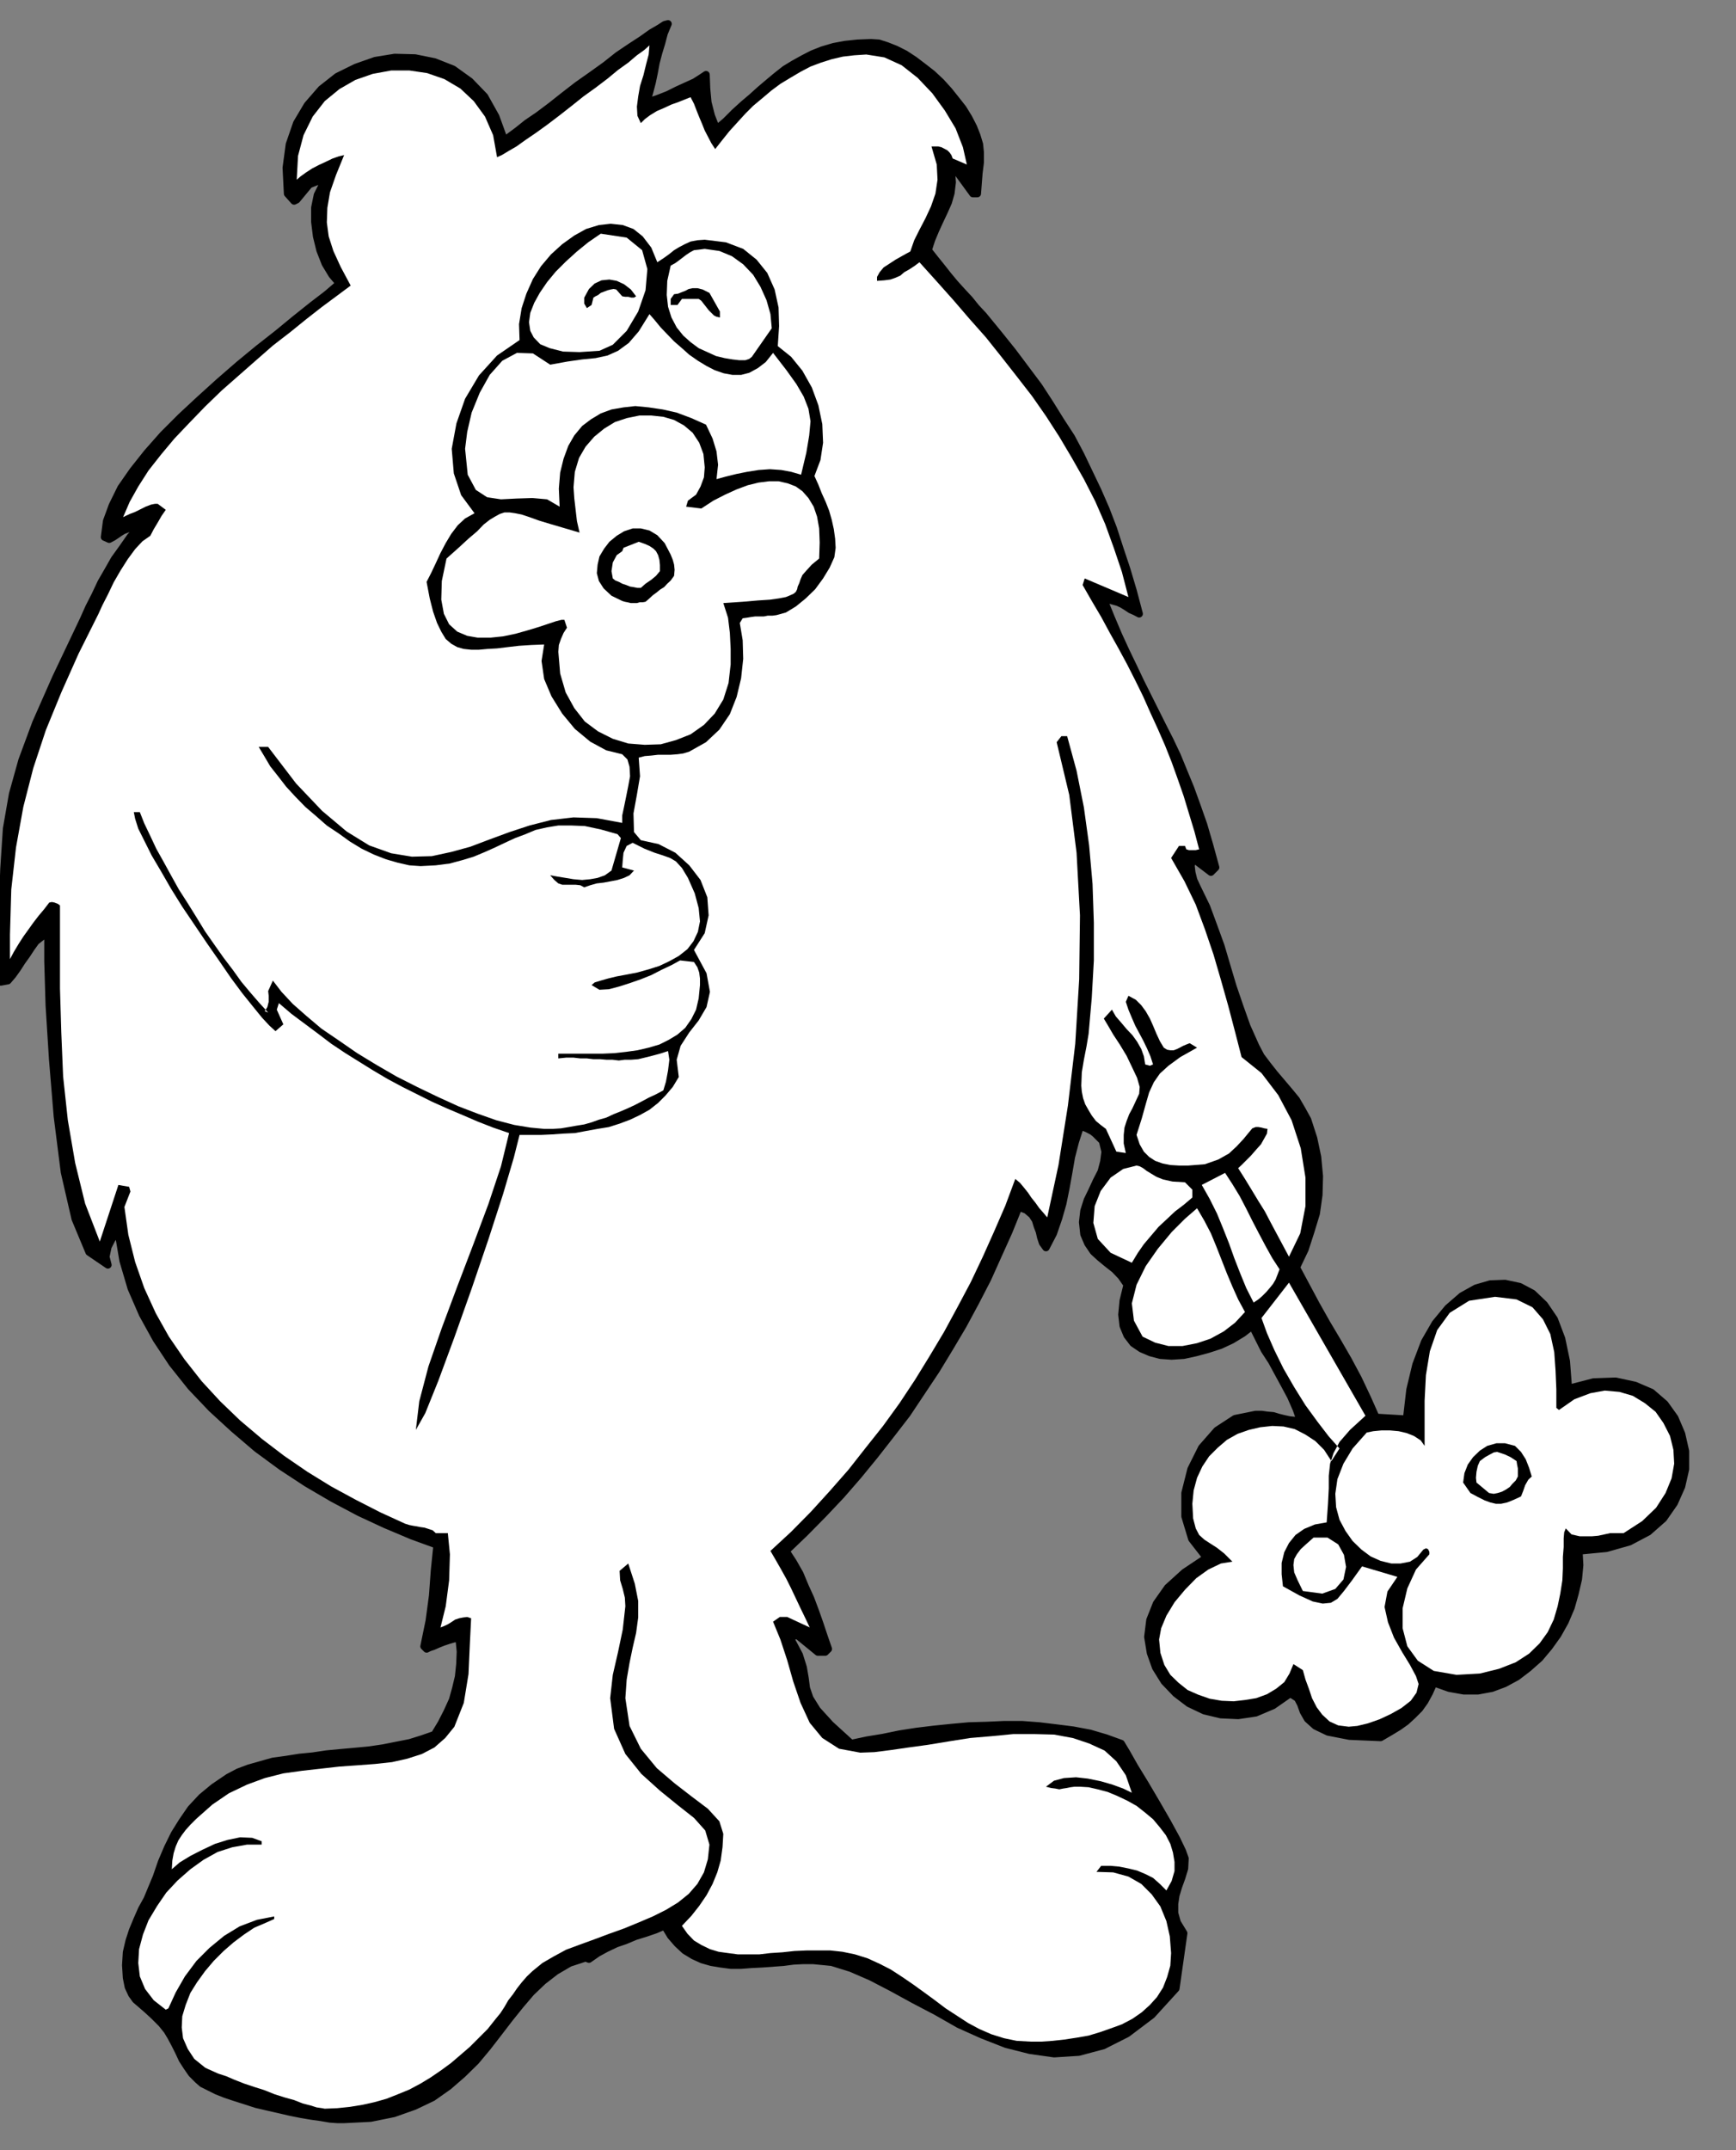 <?xml version="1.0" encoding="UTF-8" standalone="no"?>
<svg
   xmlns:ooo="http://xml.openoffice.org/svg/export"
   xmlns:dc="http://purl.org/dc/elements/1.1/"
   xmlns:cc="http://creativecommons.org/ns#"
   xmlns:rdf="http://www.w3.org/1999/02/22-rdf-syntax-ns#"
   xmlns:svg="http://www.w3.org/2000/svg"
   xmlns="http://www.w3.org/2000/svg"
   xmlns:sodipodi="http://sodipodi.sourceforge.net/DTD/sodipodi-0.dtd"
   xmlns:inkscape="http://www.inkscape.org/namespaces/inkscape"
   version="1.2"
   width="66.29mm"
   height="82.07mm"
   viewBox="0 0 6629 8207"
   preserveAspectRatio="xMidYMid"
   xml:space="preserve"
   id="svg111"
   sodipodi:docname="thkstoon.svg"
   style="fill-rule:evenodd;stroke-width:28.222;stroke-linejoin:round"
   inkscape:version="0.92.5 (2060ec1f9f, 2020-04-08)"><rect x="0" y="0" width="6629" height="8207" fill="#808080" stroke="none"/><sodipodi:namedview
   pagecolor="#ffffff"
   bordercolor="#666666"
   borderopacity="1"
   objecttolerance="10"
   gridtolerance="10"
   guidetolerance="10"
   inkscape:pageopacity="0"
   inkscape:pageshadow="2"
   inkscape:window-width="664"
   inkscape:window-height="487"
   id="namedview113"
   showgrid="false"
   inkscape:zoom="0.2102413"
   inkscape:cx="125.29134"
   inkscape:cy="155.07401"
   inkscape:window-x="0"
   inkscape:window-y="0"
   inkscape:window-maximized="0"
   inkscape:current-layer="svg111" />
 <defs
   class="ClipPathGroup"
   id="defs8">
  <clipPath
   id="presentation_clip_path"
   clipPathUnits="userSpaceOnUse">
   <rect
   x="0"
   y="0"
   width="21000"
   height="29700"
   id="rect2" />
  </clipPath>
  <clipPath
   id="presentation_clip_path_shrink"
   clipPathUnits="userSpaceOnUse">
   <rect
   x="21"
   y="29"
   width="20958"
   height="29641"
   id="rect5" />
  </clipPath>
 </defs>
 <defs
   class="TextShapeIndex"
   id="defs12">
  <g
   ooo:slide="id1"
   ooo:id-list="id3"
   id="g10" />
 </defs>
 <defs
   class="EmbeddedBulletChars"
   id="defs44">
  <g
   id="bullet-char-template-57356"
   transform="matrix(4.8828125e-4,0,0,-4.8828125e-4,0,0)">
   <path
   d="M 580,1141 1163,571 580,0 -4,571 Z"
   id="path14"
   inkscape:connector-curvature="0" />
  </g>
  <g
   id="bullet-char-template-57354"
   transform="matrix(4.8828125e-4,0,0,-4.8828125e-4,0,0)">
   <path
   d="M 8,1128 H 1137 V 0 H 8 Z"
   id="path17"
   inkscape:connector-curvature="0" />
  </g>
  <g
   id="bullet-char-template-10146"
   transform="matrix(4.8828125e-4,0,0,-4.8828125e-4,0,0)">
   <path
   d="M 174,0 602,739 174,1481 1456,739 Z M 1358,739 309,1346 659,739 Z"
   id="path20"
   inkscape:connector-curvature="0" />
  </g>
  <g
   id="bullet-char-template-10132"
   transform="matrix(4.8828125e-4,0,0,-4.8828125e-4,0,0)">
   <path
   d="M 2015,739 1276,0 H 717 l 543,543 H 174 v 393 h 1086 l -543,545 h 557 z"
   id="path23"
   inkscape:connector-curvature="0" />
  </g>
  <g
   id="bullet-char-template-10007"
   transform="matrix(4.8828125e-4,0,0,-4.8828125e-4,0,0)">
   <path
   d="m 0,-2 c -7,16 -16,29 -25,39 l 381,530 c -94,256 -141,385 -141,387 0,25 13,38 40,38 9,0 21,-2 34,-5 21,4 42,12 65,25 l 27,-13 111,-251 280,301 64,-25 24,25 c 21,-10 41,-24 62,-43 C 886,937 835,863 770,784 769,783 710,716 594,584 L 774,223 c 0,-27 -21,-55 -63,-84 l 16,-20 C 717,90 699,76 672,76 641,76 570,178 457,381 L 164,-76 c -22,-34 -53,-51 -92,-51 -42,0 -63,17 -64,51 -7,9 -10,24 -10,44 0,9 1,19 2,30 z"
   id="path26"
   inkscape:connector-curvature="0" />
  </g>
  <g
   id="bullet-char-template-10004"
   transform="matrix(4.8828125e-4,0,0,-4.8828125e-4,0,0)">
   <path
   d="M 285,-33 C 182,-33 111,30 74,156 52,228 41,333 41,471 c 0,78 14,145 41,201 34,71 87,106 158,106 53,0 88,-31 106,-94 l 23,-176 c 8,-64 28,-97 59,-98 l 735,706 c 11,11 33,17 66,17 42,0 63,-15 63,-46 V 965 c 0,-36 -10,-64 -30,-84 L 442,47 C 390,-6 338,-33 285,-33 Z"
   id="path29"
   inkscape:connector-curvature="0" />
  </g>
  <g
   id="bullet-char-template-9679"
   transform="matrix(4.8828125e-4,0,0,-4.8828125e-4,0,0)">
   <path
   d="M 813,0 C 632,0 489,54 383,161 276,268 223,411 223,592 c 0,181 53,324 160,431 106,107 249,161 430,161 179,0 323,-54 432,-161 108,-107 162,-251 162,-431 0,-180 -54,-324 -162,-431 C 1136,54 992,0 813,0 Z"
   id="path32"
   inkscape:connector-curvature="0" />
  </g>
  <g
   id="bullet-char-template-8226"
   transform="matrix(4.8828125e-4,0,0,-4.8828125e-4,0,0)">
   <path
   d="m 346,457 c -73,0 -137,26 -191,78 -54,51 -81,114 -81,188 0,73 27,136 81,188 54,52 118,78 191,78 73,0 134,-26 185,-79 51,-51 77,-114 77,-187 0,-75 -25,-137 -76,-188 -50,-52 -112,-78 -186,-78 z"
   id="path35"
   inkscape:connector-curvature="0" />
  </g>
  <g
   id="bullet-char-template-8211"
   transform="matrix(4.8828125e-4,0,0,-4.8828125e-4,0,0)">
   <path
   d="M -4,459 H 1135 V 606 H -4 Z"
   id="path38"
   inkscape:connector-curvature="0" />
  </g>
  <g
   id="bullet-char-template-61548"
   transform="matrix(4.8828125e-4,0,0,-4.8828125e-4,0,0)">
   <path
   d="m 173,740 c 0,163 58,303 173,419 116,115 255,173 419,173 163,0 302,-58 418,-173 116,-116 174,-256 174,-419 0,-163 -58,-303 -174,-418 C 1067,206 928,148 765,148 601,148 462,206 346,322 231,437 173,577 173,740 Z"
   id="path41"
   inkscape:connector-curvature="0" />
  </g>
 </defs>
 <g
   id="g49"
   transform="translate(-7185,-10746)">
  <g
   id="id2"
   class="Master_Slide">
   <g
   id="bg-id2"
   class="Background" />
   <g
   id="bo-id2"
   class="BackgroundObjects" />
  </g>
 </g>
 <g
   class="SlideGroup"
   id="g109"
   transform="translate(-7185,-10746)">
  <g
   id="g107">
   <g
   id="container-id1">
    <g
   id="id1"
   class="Slide"
   clip-path="url(#presentation_clip_path)">
     <g
   class="Page"
   id="g103">
      <g
   class="Graphic"
   id="g101">
       <g
   id="id3">
        <rect
   class="BoundingBox"
   x="7185"
   y="10746"
   width="6629"
   height="8207"
   id="rect51"
   style="fill:none;stroke:none" />
        <defs
   id="defs56">
         <clipPath
   id="clip_path_1"
   clipPathUnits="userSpaceOnUse">
          <path
   d="m 7185,10746 h 6628 v 8206 H 7185 Z"
   id="path53"
   inkscape:connector-curvature="0" />
         </clipPath>
        </defs>
        <g
   clip-path="url(#clip_path_1)"
   id="g98">
         <path
   d="m 9736,10837 -15,36 -10,38 -11,36 -10,38 -7,38 -8,38 -10,38 -10,36 20,-5 28,-10 33,-13 36,-18 33,-15 33,-15 25,-16 18,-12 2,53 5,53 13,51 20,51 36,-31 33,-33 33,-30 33,-28 31,-28 33,-28 30,-25 33,-26 33,-20 36,-20 35,-18 38,-15 44,-13 43,-8 48,-5 51,-2 30,2 31,10 33,13 36,18 35,23 33,25 36,28 33,31 30,33 28,35 26,33 22,36 18,35 13,33 10,33 3,31 v 38 l -5,41 -3,38 -3,40 h -17 l -59,-81 -23,-8 3,46 -5,41 -10,35 -16,36 -17,36 -16,35 -15,36 -13,40 26,33 25,31 26,33 25,30 28,31 28,30 25,31 28,30 59,72 53,66 51,68 48,64 43,66 41,66 41,63 35,66 33,69 33,69 31,71 28,73 25,77 26,78 25,84 23,87 -15,-8 -18,-8 -15,-10 -16,-10 -17,-8 -18,-5 -18,-5 h -18 l 28,69 28,66 28,61 28,58 28,59 28,56 28,56 28,56 28,55 28,59 25,61 26,63 25,69 25,71 23,79 23,84 -18,18 -71,-54 -5,31 3,25 7,28 13,28 36,74 27,73 28,77 23,78 23,77 26,76 27,76 34,76 20,38 25,33 26,33 28,33 28,33 28,34 22,38 21,38 23,71 15,71 7,74 -2,71 -10,71 -21,69 -22,68 -33,69 38,71 38,71 40,71 41,69 41,71 38,71 35,74 33,74 117,7 13,-112 23,-96 33,-87 41,-71 48,-58 53,-46 54,-30 55,-16 56,-2 56,12 49,26 45,43 38,56 28,74 18,86 8,104 96,-25 84,-3 74,16 63,27 51,44 38,53 26,61 15,66 v 69 l -15,66 -28,63 -41,59 -58,51 -72,38 -88,25 -105,10 3,54 -5,53 -13,56 -15,53 -23,54 -28,50 -33,46 -36,43 -43,38 -43,33 -48,26 -48,18 -54,10 h -53 l -56,-10 -59,-21 -17,38 -18,33 -20,28 -26,26 -25,23 -28,20 -33,20 -36,21 -119,-5 -82,-16 -48,-23 -30,-27 -16,-28 -10,-28 -12,-23 -28,-18 -66,46 -66,28 -67,10 -66,-3 -63,-15 -59,-28 -50,-38 -44,-46 -33,-53 -20,-56 -10,-61 8,-64 25,-63 43,-61 64,-58 84,-56 -56,-72 -26,-86 v -89 l 23,-91 41,-82 58,-66 69,-45 79,-16 h 22 l 21,3 23,2 20,6 20,5 23,5 20,2 23,5 -17,-48 -21,-48 -23,-43 -25,-46 -25,-46 -28,-43 -23,-46 -23,-46 -36,28 -43,26 -43,20 -46,15 -48,13 -46,10 -46,3 -43,-3 -38,-10 -35,-15 -31,-21 -23,-30 -15,-36 -5,-43 5,-53 15,-61 -23,-33 -25,-26 -28,-22 -28,-23 -25,-23 -21,-31 -15,-35 -5,-46 5,-43 13,-41 17,-35 18,-39 18,-35 10,-38 5,-38 -10,-41 -10,-10 -10,-10 -8,-8 -10,-8 -13,-7 -10,-5 -13,-5 h -12 l -18,56 -15,58 -10,58 -11,61 -12,59 -16,56 -20,58 -28,54 -13,-18 -7,-21 -5,-22 -8,-21 -7,-23 -13,-20 -21,-18 -30,-12 -38,94 -41,91 -40,89 -46,89 -48,89 -51,86 -51,84 -56,84 -56,84 -61,79 -61,78 -63,77 -66,76 -69,73 -71,72 -71,68 28,43 25,44 20,48 21,46 18,48 17,48 16,48 17,49 -12,12 h -28 l -77,-63 h -7 l -8,2 -7,6 -6,2 34,64 15,48 7,41 5,38 13,38 28,45 51,56 79,72 61,-13 61,-10 63,-13 64,-10 66,-8 68,-7 66,-6 69,-2 66,-3 h 69 l 66,5 66,8 63,8 64,12 61,18 58,21 21,35 30,53 41,67 43,73 41,71 35,64 23,48 10,28 -2,38 -11,36 -12,33 -10,33 -5,33 v 35 l 10,36 25,41 -30,211 -92,101 -94,71 -91,46 -94,25 -94,6 -92,-13 -91,-23 -92,-36 -89,-40 -86,-49 -86,-45 -84,-46 -79,-41 -76,-33 -74,-23 -71,-7 h -38 l -38,2 -38,5 -41,3 -41,3 -40,2 -39,3 h -40 l -38,-5 -36,-6 -35,-10 -33,-15 -33,-20 -28,-26 -26,-30 -23,-38 -35,15 -38,13 -39,12 -38,16 -35,12 -38,18 -33,18 -33,23 -13,-5 -61,20 -53,31 -49,38 -45,43 -41,48 -41,51 -43,56 -41,53 -45,54 -51,50 -53,46 -61,43 -69,33 -79,28 -89,18 -101,5 h -26 l -28,-2 -35,-6 -36,-5 -41,-7 -40,-8 -43,-10 -44,-10 -43,-10 -40,-13 -41,-13 -36,-12 -33,-13 -30,-15 -26,-13 -17,-15 -23,-23 -18,-26 -18,-28 -13,-28 -15,-30 -15,-28 -15,-25 -21,-26 -30,-30 -25,-23 -23,-20 -21,-18 -15,-21 -13,-28 -7,-35 -3,-48 3,-49 10,-43 13,-40 17,-41 18,-41 21,-38 17,-41 18,-43 20,-58 23,-54 26,-53 30,-48 33,-48 41,-44 46,-38 56,-38 38,-20 40,-15 46,-13 46,-13 51,-7 50,-8 51,-5 54,-8 53,-5 56,-5 53,-5 54,-8 50,-10 51,-10 48,-15 46,-16 26,-43 22,-43 21,-46 12,-43 11,-46 5,-48 2,-48 -5,-51 h -10 l -13,3 -17,5 -21,7 -20,8 -18,8 -15,5 -10,5 -10,-10 20,-97 13,-97 7,-96 10,-97 -96,-35 -102,-43 -99,-46 -102,-54 -99,-58 -96,-63 -94,-69 -89,-76 -84,-77 -79,-83 -71,-89 -61,-92 -53,-96 -43,-99 -31,-105 -18,-106 -23,20 -17,33 -8,38 8,31 -72,-49 -53,-127 -41,-178 -27,-213 -18,-218 -13,-206 -5,-168 v -107 l -23,13 -23,18 -18,25 -17,26 -18,25 -18,28 -18,25 -18,21 -27,5 5,-242 7,-190 10,-153 23,-132 36,-129 53,-143 76,-172 105,-221 22,-49 23,-45 23,-49 26,-45 25,-44 31,-43 30,-43 36,-38 h -21 l -15,5 -15,5 -13,5 -13,8 -10,7 -15,10 -15,8 -18,-8 8,-61 22,-60 33,-67 46,-66 54,-68 61,-69 68,-68 71,-66 74,-67 76,-66 74,-61 74,-58 68,-56 64,-51 56,-43 48,-41 -28,-33 -26,-43 -20,-51 -13,-53 -7,-56 v -53 l 10,-49 20,-40 -5,-18 -46,18 -48,58 -10,5 -25,-28 -5,-99 12,-89 28,-81 41,-69 53,-61 61,-48 71,-35 74,-26 74,-12 78,2 74,15 71,28 64,46 56,58 43,77 33,91 20,-15 31,-23 35,-28 44,-30 48,-36 48,-38 53,-41 54,-38 53,-38 48,-38 49,-33 43,-28 35,-25 31,-18 20,-13 z"
   id="path58"
   inkscape:connector-curvature="0"
   style="fill:#000000;stroke:none" />
         <path
   d="m 9736,10837 v 0 l -15,36 -10,38 -11,36 -10,38 -7,38 -8,38 -10,38 -10,36 v 0 l 20,-5 28,-10 33,-13 36,-18 33,-15 33,-15 25,-16 18,-12 v 0 l 2,53 5,53 13,51 20,51 v 0 l 36,-31 33,-33 33,-30 33,-28 31,-28 33,-28 30,-25 33,-26 33,-20 36,-20 35,-18 38,-15 44,-13 43,-8 48,-5 51,-2 v 0 l 30,2 31,10 33,13 36,18 35,23 33,25 36,28 33,31 30,33 28,35 26,33 22,36 18,35 13,33 10,33 3,31 v 0 38 l -5,41 -3,38 -3,40 h -17 l -59,-81 -23,-8 v 0 l 3,46 -5,41 -10,35 -16,36 -17,36 -16,35 -15,36 -13,40 v 0 l 26,33 25,31 26,33 25,30 28,31 28,30 25,31 28,30 v 0 l 59,72 53,66 51,68 48,64 43,66 41,66 41,63 35,66 33,69 33,69 31,71 28,73 25,77 26,78 25,84 23,87 v 0 l -15,-8 -18,-8 -15,-10 -16,-10 -17,-8 -18,-5 -18,-5 h -18 v 0 l 28,69 28,66 28,61 28,58 28,59 28,56 28,56 28,56 28,55 28,59 25,61 26,63 25,69 25,71 23,79 23,84 -18,18 -71,-54 v 0 l -5,31 3,25 7,28 13,28 v 0 l 36,74 27,73 28,77 23,78 23,77 26,76 27,76 34,76 v 0 l 20,38 25,33 26,33 28,33 28,33 28,34 22,38 21,38 v 0 l 23,71 15,71 7,74 -2,71 -10,71 -21,69 -22,68 -33,69 v 0 l 38,71 38,71 40,71 41,69 41,71 38,71 35,74 33,74 117,7 v 0 l 13,-112 23,-96 33,-87 41,-71 48,-58 53,-46 54,-30 55,-16 56,-2 56,12 49,26 45,43 38,56 28,74 18,86 8,104 v 0 l 96,-25 84,-3 74,16 63,27 51,44 38,53 26,61 15,66 v 69 l -15,66 -28,63 -41,59 -58,51 -72,38 -88,25 -105,10 v 0 l 3,54 -5,53 -13,56 -15,53 -23,54 -28,50 -33,46 -36,43 -43,38 -43,33 -48,26 -48,18 -54,10 h -53 l -56,-10 -59,-21 v 0 l -17,38 -18,33 -20,28 -26,26 -25,23 -28,20 -33,20 -36,21 v 0 l -119,-5 -82,-16 -48,-23 -30,-27 -16,-28 -10,-28 -12,-23 -28,-18 v 0 l -66,46 -66,28 -67,10 -66,-3 -63,-15 -59,-28 -50,-38 -44,-46 -33,-53 -20,-56 -10,-61 8,-64 25,-63 43,-61 64,-58 84,-56 v 0 l -56,-72 -26,-86 v -89 l 23,-91 41,-82 58,-66 69,-45 79,-16 v 0 h 22 l 21,3 23,2 20,6 20,5 23,5 20,2 23,5 v 0 l -17,-48 -21,-48 -23,-43 -25,-46 -25,-46 -28,-43 -23,-46 -23,-46 v 0 l -36,28 -43,26 -43,20 -46,15 -48,13 -46,10 -46,3 -43,-3 -38,-10 -35,-15 -31,-21 -23,-30 -15,-36 -5,-43 5,-53 15,-61 v 0 l -23,-33 -25,-26 -28,-22 -28,-23 -25,-23 -21,-31 -15,-35 -5,-46 v 0 l 5,-43 13,-41 17,-35 18,-39 18,-35 10,-38 5,-38 -10,-41 v 0 l -10,-10 -10,-10 -8,-8 -10,-8 -13,-7 -10,-5 -13,-5 h -12 v 0 l -18,56 -15,58 -10,58 -11,61 -12,59 -16,56 -20,58 -28,54 v 0 l -13,-18 -7,-21 -5,-22 -8,-21 -7,-23 -13,-20 -21,-18 -30,-12 v 0 l -38,94 -41,91 -40,89 -46,89 -48,89 -51,86 -51,84 -56,84 -56,84 -61,79 -61,78 -63,77 -66,76 -69,73 -71,72 -71,68 v 0 l 28,43 25,44 20,48 21,46 18,48 17,48 16,48 17,49 -12,12 h -28 l -77,-63 v 0 h -7 l -8,2 -7,6 -6,2 v 0 l 34,64 15,48 7,41 5,38 13,38 28,45 51,56 79,72 v 0 l 61,-13 61,-10 63,-13 64,-10 66,-8 68,-7 66,-6 69,-2 66,-3 h 69 l 66,5 66,8 63,8 64,12 61,18 58,21 v 0 l 21,35 30,53 41,67 43,73 41,71 35,64 23,48 10,28 v 0 l -2,38 -11,36 -12,33 -10,33 -5,33 v 35 l 10,36 25,41 -30,211 v 0 l -92,101 -94,71 -91,46 -94,25 -94,6 -92,-13 -91,-23 -92,-36 -89,-40 -86,-49 -86,-45 -84,-46 -79,-41 -76,-33 -74,-23 -71,-7 v 0 h -38 l -38,2 -38,5 -41,3 -41,3 -40,2 -39,3 h -40 l -38,-5 -36,-6 -35,-10 -33,-15 -33,-20 -28,-26 -26,-30 -23,-38 v 0 l -35,15 -38,13 -39,12 -38,16 -35,12 -38,18 -33,18 -33,23 -13,-5 v 0 l -61,20 -53,31 -49,38 -45,43 -41,48 -41,51 -43,56 -41,53 -45,54 -51,50 -53,46 -61,43 -69,33 -79,28 -89,18 -101,5 v 0 h -26 l -28,-2 -35,-6 -36,-5 -41,-7 -40,-8 -43,-10 -44,-10 -43,-10 -40,-13 -41,-13 -36,-12 -33,-13 -30,-15 -26,-13 -17,-15 v 0 l -23,-23 -18,-26 -18,-28 -13,-28 -15,-30 -15,-28 -15,-25 -21,-26 v 0 l -30,-30 -25,-23 -23,-20 -21,-18 -15,-21 -13,-28 -7,-35 -3,-48 v 0 l 3,-49 10,-43 13,-40 17,-41 18,-41 21,-38 17,-41 18,-43 v 0 l 20,-58 23,-54 26,-53 30,-48 33,-48 41,-44 46,-38 56,-38 v 0 l 38,-20 40,-15 46,-13 46,-13 51,-7 50,-8 51,-5 54,-8 53,-5 56,-5 53,-5 54,-8 50,-10 51,-10 48,-15 46,-16 v 0 l 26,-43 22,-43 21,-46 12,-43 11,-46 5,-48 2,-48 -5,-51 v 0 h -10 l -13,3 -17,5 -21,7 -20,8 -18,8 -15,5 -10,5 -10,-10 v 0 l 20,-97 13,-97 7,-96 10,-97 v 0 l -96,-35 -102,-43 -99,-46 -102,-54 -99,-58 -96,-63 -94,-69 -89,-76 -84,-77 -79,-83 -71,-89 -61,-92 -53,-96 -43,-99 -31,-105 -18,-106 v 0 l -23,20 -17,33 -8,38 8,31 v 0 l -72,-49 -53,-127 -41,-178 -27,-213 -18,-218 -13,-206 -5,-168 v -107 0 l -23,13 -23,18 -18,25 -17,26 -18,25 -18,28 -18,25 -18,21 -27,5 v 0 l 5,-242 7,-190 10,-153 23,-132 36,-129 53,-143 76,-172 105,-221 v 0 l 22,-49 23,-45 23,-49 26,-45 25,-44 31,-43 30,-43 36,-38 v 0 h -21 l -15,5 -15,5 -13,5 -13,8 -10,7 -15,10 -15,8 -18,-8 v 0 l 8,-61 22,-60 33,-67 46,-66 54,-68 61,-69 68,-68 71,-66 74,-67 76,-66 74,-61 74,-58 68,-56 64,-51 56,-43 48,-41 v 0 l -28,-33 -26,-43 -20,-51 -13,-53 -7,-56 v -53 l 10,-49 20,-40 -5,-18 -46,18 -48,58 -10,5 -25,-28 v 0 l -5,-99 12,-89 28,-81 41,-69 53,-61 61,-48 71,-35 74,-26 74,-12 78,2 74,15 71,28 64,46 56,58 43,77 33,91 v 0 l 20,-15 31,-23 35,-28 44,-30 48,-36 48,-38 53,-41 54,-38 53,-38 48,-38 49,-33 43,-28 35,-25 31,-18 20,-13 z"
   id="path60"
   inkscape:connector-curvature="0"
   style="fill:none;stroke:#000000" />
         <path
   d="m 9632,11216 15,-15 20,-15 26,-16 28,-12 28,-13 28,-10 25,-10 20,-8 13,25 10,26 10,25 11,26 10,25 12,23 13,25 15,23 26,-33 28,-35 30,-33 31,-34 30,-30 36,-30 33,-28 35,-26 38,-23 39,-23 38,-20 40,-15 41,-13 43,-10 43,-5 46,-3 69,11 66,30 61,48 56,59 48,66 41,68 28,72 15,66 -54,-23 -5,-13 -7,-10 -8,-8 -13,-7 -10,-5 -12,-3 h -13 -13 l 20,69 3,58 -8,53 -17,49 -21,45 -23,44 -20,40 -15,43 -15,8 -18,10 -23,13 -23,15 -23,15 -15,18 -10,18 v 15 l 28,-2 23,-3 20,-7 18,-8 15,-13 18,-10 20,-13 20,-15 64,71 66,74 61,71 63,71 59,74 58,74 59,76 53,76 51,79 48,81 46,81 43,84 38,87 33,91 31,92 25,96 -167,-71 -8,25 35,61 36,61 33,61 33,59 33,61 31,61 30,61 28,63 28,61 28,64 25,63 23,64 23,66 20,66 21,69 18,68 -13,3 h -13 -13 l -10,-3 -5,-13 h -23 l -30,46 51,89 43,89 35,94 33,97 28,96 28,99 26,99 25,97 76,61 64,84 51,96 35,107 18,112 v 109 l -20,104 -43,89 -23,-43 -23,-43 -23,-43 -23,-44 -25,-40 -26,-43 -25,-41 -26,-41 13,-12 18,-18 18,-18 20,-23 18,-20 13,-23 10,-18 2,-18 -12,-2 -11,-3 -12,-2 h -10 l -13,5 -15,18 -18,22 -26,28 -30,28 -41,23 -51,18 -63,5 h -36 l -33,-2 -30,-6 -28,-10 -23,-15 -20,-20 -16,-28 -12,-36 20,-63 15,-54 13,-45 18,-39 23,-33 33,-30 45,-33 64,-36 -28,-17 -13,5 -12,5 -13,7 -10,5 -13,5 h -13 l -12,-2 -13,-8 -15,-25 -13,-28 -13,-31 -12,-27 -16,-28 -17,-23 -21,-21 -28,-15 -10,23 10,30 13,31 13,30 15,28 15,28 15,31 13,30 10,31 -12,5 -18,-5 -5,-31 -10,-28 -16,-28 -18,-25 -22,-23 -21,-25 -20,-23 -15,-26 -31,34 15,25 21,36 25,38 26,43 22,46 18,38 10,35 -2,26 -13,28 -13,28 -12,22 -10,26 -8,25 -3,28 v 33 l 8,36 -36,-5 -40,-87 -20,-15 -18,-15 -16,-21 -12,-20 -13,-23 -8,-23 -5,-25 -2,-23 2,-51 8,-48 10,-51 8,-48 12,-137 8,-143 v -144 l -5,-148 -13,-147 -20,-145 -28,-140 -36,-132 h -22 l -18,23 48,201 28,221 13,239 -3,244 -15,246 -28,236 -36,227 -43,200 -15,-18 -15,-17 -15,-21 -16,-20 -12,-18 -16,-20 -15,-18 -18,-15 -38,102 -43,99 -43,96 -46,97 -51,96 -51,94 -55,92 -56,91 -59,89 -63,87 -66,83 -66,84 -72,82 -71,78 -76,77 -79,73 21,36 20,35 20,36 18,36 18,38 18,38 17,35 18,38 -86,-40 h -28 l -26,18 28,68 26,79 23,81 28,82 35,76 48,58 64,41 81,15 54,-2 63,-8 69,-10 73,-10 79,-13 82,-13 83,-7 82,-8 h 78 l 77,2 71,13 63,21 59,27 45,41 36,53 23,67 -33,-16 -41,-15 -45,-13 -49,-10 -45,-5 -46,3 -38,10 -31,23 20,5 16,2 15,3 15,-3 13,-2 15,-3 15,-2 h 21 l 33,2 35,8 38,10 36,15 38,18 36,20 33,26 30,25 26,31 23,30 17,33 10,33 6,36 v 35 l -11,38 -20,36 -25,-25 -26,-23 -30,-15 -31,-13 -33,-8 -35,-7 -33,-3 h -36 l -18,23 64,2 58,16 49,28 40,40 33,46 23,56 13,58 5,64 -3,48 -12,43 -16,41 -23,36 -27,30 -31,28 -36,25 -40,21 -41,15 -43,15 -43,13 -46,8 -46,7 -45,5 -44,3 h -40 l -54,-3 -48,-10 -48,-15 -46,-20 -43,-23 -43,-28 -43,-28 -41,-31 -41,-30 -43,-31 -41,-28 -43,-28 -43,-22 -46,-21 -48,-15 -48,-10 -46,-5 h -46 -46 l -45,2 -46,5 -46,3 -43,5 h -46 -35 l -38,-5 -36,-5 -33,-10 -33,-16 -28,-17 -25,-26 -21,-30 36,-38 30,-38 28,-41 23,-43 18,-44 13,-45 7,-51 3,-51 -15,-48 -44,-48 -61,-46 -66,-51 -68,-58 -61,-74 -43,-87 -16,-106 5,-71 11,-64 12,-58 13,-56 8,-59 v -63 l -13,-66 -25,-77 -33,28 2,36 10,33 8,33 2,33 -10,89 -18,86 -20,87 -10,89 15,117 43,96 61,76 71,64 69,56 61,48 43,48 16,54 -6,56 -15,50 -25,44 -33,38 -41,33 -46,28 -50,25 -54,23 -56,23 -56,20 -56,21 -55,20 -54,20 -48,26 -43,25 -38,31 -21,20 -20,23 -18,23 -15,22 -18,23 -15,26 -15,23 -18,22 -31,39 -33,33 -35,35 -36,31 -35,30 -38,28 -41,28 -38,23 -43,23 -44,18 -43,17 -46,13 -45,10 -49,8 -48,5 -48,2 -10,-2 -21,-3 -22,-7 -31,-8 -33,-13 -36,-10 -38,-12 -40,-16 -38,-12 -39,-13 -38,-15 -30,-13 -31,-10 -22,-10 -18,-8 -10,-5 -41,-33 -25,-38 -18,-41 -5,-41 2,-43 13,-43 18,-46 25,-40 31,-43 33,-39 38,-38 38,-33 40,-30 39,-26 40,-17 36,-16 v -10 l -66,13 -66,25 -59,36 -56,46 -50,50 -44,59 -35,61 -28,61 -10,5 -46,-36 -33,-43 -20,-48 -6,-51 3,-53 15,-56 21,-54 33,-55 35,-51 43,-46 49,-43 50,-36 54,-30 56,-18 56,-10 h 56 v -13 l -36,-13 -46,-2 -48,10 -48,15 -49,23 -45,23 -41,25 -30,26 2,-33 5,-28 8,-26 10,-23 13,-20 15,-20 18,-20 23,-23 61,-54 63,-43 69,-33 68,-25 71,-18 72,-10 71,-8 71,-8 71,-5 66,-5 64,-7 58,-13 56,-18 48,-25 41,-36 35,-43 36,-91 18,-110 5,-112 5,-101 -15,-5 -16,2 -15,3 -15,5 -15,10 -13,8 -15,7 -13,5 20,-81 13,-99 3,-99 -8,-81 h -46 l -12,-11 -16,-5 -15,-5 -15,-2 -15,-3 -13,-2 -15,-3 -16,-5 -94,-43 -94,-48 -94,-51 -91,-56 -89,-61 -84,-64 -84,-71 -76,-73 -71,-77 -66,-84 -59,-86 -50,-89 -44,-96 -35,-100 -26,-104 -15,-106 23,-59 -5,-18 -41,-7 -71,216 -56,-145 -38,-155 -28,-163 -18,-167 -7,-168 -5,-168 v -162 -155 l -8,-6 -13,-5 -10,-2 -10,2 -20,26 -21,25 -20,26 -20,28 -18,25 -18,28 -18,30 -15,28 v -94 l 5,-172 18,-160 28,-155 38,-148 48,-145 59,-144 66,-148 76,-152 15,-33 21,-41 22,-46 26,-45 28,-44 28,-38 28,-30 30,-21 13,-25 15,-25 15,-26 16,-23 -31,-23 h -10 l -15,3 -21,8 -20,10 -20,10 -21,8 -15,7 -10,5 25,-58 33,-59 39,-61 48,-61 51,-61 58,-61 59,-61 63,-61 66,-58 66,-58 64,-56 66,-51 63,-51 59,-46 58,-43 51,-38 -38,-71 -28,-61 -18,-56 -7,-53 2,-56 10,-59 23,-66 31,-76 -21,5 -23,8 -25,12 -28,13 -25,13 -23,15 -21,15 -15,13 5,-91 21,-79 35,-71 46,-59 56,-46 61,-35 66,-23 71,-13 h 69 l 68,10 66,23 61,36 51,48 43,59 31,71 15,84 18,-8 25,-15 31,-18 35,-25 41,-28 43,-31 46,-35 46,-36 45,-36 46,-33 46,-35 40,-33 39,-28 33,-28 28,-20 20,-18 -3,35 -10,38 -10,41 -13,41 -7,40 -5,39 2,35 z"
   id="path62"
   inkscape:connector-curvature="0"
   style="fill:#ffffff;stroke:none" />
         <path
   d="m 9695,11747 23,-15 21,-15 20,-16 20,-12 21,-11 22,-10 26,-5 28,-2 81,10 66,25 51,41 41,51 28,63 15,69 2,71 -5,76 51,41 43,53 36,64 25,68 15,72 3,71 -10,66 -23,61 15,33 13,33 15,33 13,33 10,35 8,36 5,36 2,35 -5,36 -18,40 -25,41 -30,41 -36,35 -38,31 -38,23 -36,10 -15,2 h -18 l -15,3 h -15 -18 l -15,2 -18,3 -15,2 -11,18 11,66 2,71 -8,74 -17,71 -26,66 -40,59 -51,48 -64,36 -23,7 -22,3 -26,2 h -25 -23 l -26,3 -25,2 -23,6 5,71 -12,71 -13,71 2,71 26,31 68,15 64,33 53,48 43,56 26,66 5,69 -15,68 -41,64 48,89 13,71 -13,58 -30,51 -36,46 -33,51 -15,53 8,66 -23,38 -28,33 -28,28 -33,26 -36,20 -38,18 -40,15 -41,13 -43,7 -44,8 -43,8 -43,2 -43,3 -43,2 h -41 -41 l -22,87 -41,139 -56,173 -64,188 -66,186 -61,165 -50,124 -36,64 13,-109 35,-133 51,-147 59,-158 61,-160 58,-155 48,-144 31,-127 -61,-21 -59,-23 -58,-25 -59,-25 -58,-26 -56,-28 -56,-28 -56,-30 -56,-33 -53,-33 -53,-33 -54,-36 -50,-38 -51,-38 -51,-38 -48,-41 -8,25 25,56 -30,26 -23,-21 -28,-30 -35,-43 -41,-51 -43,-58 -46,-67 -46,-66 -48,-71 -46,-68 -43,-69 -38,-66 -36,-61 -28,-56 -23,-46 -12,-38 -5,-25 h 23 l 17,43 23,48 23,49 28,50 28,51 30,54 34,53 33,53 33,54 35,50 36,51 35,46 33,46 36,43 33,38 33,36 -13,-5 10,-16 5,-20 v -23 l -2,-18 18,-40 33,43 43,46 51,45 58,49 66,45 71,49 74,45 76,44 79,40 79,38 79,36 73,28 71,25 69,18 61,10 53,5 h 33 l 31,-2 30,-5 28,-5 31,-5 28,-8 28,-10 28,-8 28,-13 25,-10 28,-12 28,-13 25,-13 28,-15 28,-13 28,-15 10,-33 8,-43 5,-41 -5,-33 -31,10 -30,8 -28,7 -25,6 -26,2 h -25 l -23,3 -25,-3 h -23 l -23,-2 h -26 l -25,-3 h -25 l -26,-3 h -28 l -30,3 v -18 h 38 43 43 43 l 46,-2 46,-5 43,-6 43,-10 41,-12 36,-18 33,-20 30,-26 23,-33 18,-36 10,-43 5,-51 v -25 l -3,-23 -7,-20 -13,-20 -53,-6 -33,18 -38,18 -39,20 -40,16 -43,15 -41,13 -38,10 -36,2 -30,-18 12,-10 23,-7 28,-8 33,-8 38,-7 41,-8 43,-12 41,-13 38,-18 36,-20 33,-26 23,-30 17,-36 8,-40 -5,-51 -15,-56 -26,-59 -23,-38 -23,-25 -22,-13 -28,-10 -31,-10 -38,-15 -46,-23 -23,12 -12,26 -3,30 -2,26 45,12 -17,18 -21,10 -25,8 -26,5 -27,5 -26,3 -25,7 -23,8 -15,-8 -18,-2 h -18 -15 -18 l -15,-5 -15,-13 -16,-18 28,5 31,5 30,5 33,3 31,-3 28,-5 28,-10 25,-18 36,-124 -13,-15 -64,-18 -61,-13 -50,-2 h -51 l -43,7 -44,10 -38,16 -40,15 -39,18 -38,18 -38,17 -43,18 -43,13 -48,13 -54,7 -58,3 -43,-3 -44,-10 -45,-13 -46,-18 -46,-22 -46,-28 -43,-31 -45,-30 -41,-36 -41,-35 -38,-39 -35,-38 -31,-40 -30,-38 -23,-39 -21,-35 h 36 l 107,140 99,104 94,79 86,53 84,30 79,13 76,-2 74,-16 73,-20 74,-28 76,-28 76,-25 82,-21 86,-10 89,3 97,18 v -28 l 7,-33 8,-39 8,-40 7,-38 -2,-36 -8,-28 -20,-20 -61,-15 -61,-33 -59,-49 -48,-58 -41,-66 -28,-66 -10,-69 10,-63 -50,2 -46,3 -43,5 -41,5 -36,2 -33,3 h -30 l -28,-3 -25,-7 -23,-13 -21,-18 -17,-28 -16,-33 -15,-43 -13,-51 -12,-63 17,-33 18,-38 18,-39 20,-38 21,-35 25,-33 28,-26 36,-20 -51,-69 -28,-83 -8,-94 18,-97 33,-94 53,-89 69,-76 86,-59 -2,-61 10,-61 18,-55 25,-56 31,-49 38,-45 43,-39 46,-33 45,-25 49,-15 45,-5 46,5 41,15 35,28 33,43 z"
   id="path64"
   inkscape:connector-curvature="0"
   style="fill:#000000;stroke:none" />
         <path
   d="m 9479,11638 99,15 59,48 20,72 -7,81 -28,81 -44,74 -53,53 -51,23 -76,5 -63,-2 -51,-13 -36,-15 -25,-26 -13,-25 -5,-33 5,-36 15,-38 21,-38 28,-41 33,-40 38,-38 43,-39 43,-35 z"
   id="path66"
   inkscape:connector-curvature="0"
   style="fill:#ffffff;stroke:none" />
         <path
   d="m 10132,11999 -76,109 -10,8 -15,5 h -23 l -26,-3 -30,-5 -33,-8 -33,-15 -33,-15 -31,-23 -28,-25 -25,-31 -20,-38 -13,-41 -5,-45 2,-54 13,-58 18,-10 15,-11 13,-10 13,-10 15,-10 15,-8 18,-2 23,-3 56,8 48,20 43,31 38,40 28,46 23,51 15,53 z"
   id="path68"
   inkscape:connector-curvature="0"
   style="fill:#ffffff;stroke:none" />
         <path
   d="m 9934,11935 v 23 l -13,-3 -10,-5 -10,-10 -10,-10 -10,-13 -8,-10 -10,-13 -10,-7 h -64 l -17,23 h -26 v -23 l 13,-18 15,-2 15,-6 13,-5 13,-7 15,-3 h 18 l 20,5 26,13 z"
   id="path70"
   inkscape:connector-curvature="0"
   style="fill:#000000;stroke:none" />
         <path
   d="m 10137,12093 51,66 38,53 28,48 18,46 8,48 -5,54 -11,66 -20,84 -38,-11 -38,-7 -43,-3 -43,3 -44,7 -40,8 -41,10 -36,10 6,-55 -6,-51 -15,-49 -25,-53 -56,-25 -56,-21 -53,-12 -54,-8 -51,-5 -45,5 -46,8 -41,15 -38,23 -33,25 -30,36 -23,40 -18,49 -13,53 -5,61 3,69 -48,-28 -56,-5 -61,2 -59,3 -53,-8 -43,-28 -31,-58 -10,-99 8,-64 17,-74 31,-76 38,-68 48,-54 56,-30 61,2 66,43 66,-12 56,-8 51,-5 46,-10 40,-18 41,-30 38,-44 41,-66 20,23 23,28 25,26 26,27 30,26 28,25 33,23 33,20 31,16 35,12 33,6 h 33 l 31,-8 33,-18 30,-23 z"
   id="path72"
   inkscape:connector-curvature="0"
   style="fill:#ffffff;stroke:none" />
         <path
   d="m 11710,15259 28,28 v 30 l -33,28 -33,25 -33,31 -30,28 -28,33 -28,33 -23,33 -23,38 -81,-38 -49,-53 -17,-61 5,-64 23,-58 38,-51 48,-33 51,-13 12,3 13,7 13,10 18,11 20,12 25,10 36,8 z"
   id="path74"
   inkscape:connector-curvature="0"
   style="fill:#ffffff;stroke:none" />
         <path
   d="m 12071,15591 -8,21 -7,18 -10,17 -13,16 -13,15 -15,15 -15,13 -18,12 -28,-55 -23,-56 -23,-59 -20,-56 -23,-58 -23,-56 -28,-56 -30,-53 89,-46 28,43 28,46 25,48 23,46 25,48 26,49 25,45 z"
   id="path76"
   inkscape:connector-curvature="0"
   style="fill:#ffffff;stroke:none" />
         <path
   d="m 11939,15754 -38,41 -43,33 -51,28 -51,17 -56,11 h -53 l -51,-13 -48,-23 -33,-61 -8,-66 18,-71 35,-71 46,-66 53,-64 51,-51 46,-40 28,48 25,48 21,51 20,51 20,51 21,50 22,49 z"
   id="path78"
   inkscape:connector-curvature="0"
   style="fill:#ffffff;stroke:none" />
         <path
   d="m 12399,16150 -59,54 -40,46 -23,43 -13,40 -5,46 v 48 l -3,59 -5,71 -45,8 -41,17 -33,23 -25,31 -18,35 -10,41 v 43 l 5,46 63,35 51,23 38,8 31,-3 25,-15 25,-30 31,-41 38,-53 135,40 -38,56 -11,59 13,58 23,59 31,55 30,49 23,43 10,30 -8,33 -22,31 -36,28 -41,23 -43,20 -43,15 -41,10 -33,3 -40,-5 -33,-15 -28,-26 -21,-28 -18,-35 -12,-36 -13,-35 -10,-36 -36,-23 -15,36 -20,33 -31,25 -35,21 -41,15 -43,7 -43,5 -46,-2 -46,-8 -43,-15 -41,-18 -35,-28 -31,-30 -23,-38 -15,-46 -5,-51 8,-43 20,-48 31,-51 40,-48 43,-44 46,-33 48,-23 44,-7 -31,-31 -28,-22 -25,-16 -23,-15 -20,-18 -13,-25 -10,-38 -3,-56 5,-51 13,-48 20,-43 26,-39 33,-33 35,-30 41,-23 43,-15 43,-10 46,-5 43,2 43,10 41,21 38,25 33,33 28,43 31,-48 -41,-46 -43,-56 -46,-63 -43,-69 -41,-71 -35,-71 -28,-64 -21,-58 105,-135 z"
   id="path80"
   inkscape:connector-curvature="0"
   style="fill:#ffffff;stroke:none" />
         <path
   d="m 13128,16120 10,8 59,-41 61,-23 55,-10 56,5 51,15 46,28 41,33 30,43 25,49 13,53 3,53 -10,56 -23,56 -36,56 -53,51 -71,46 h -28 -23 l -23,5 -23,5 -23,2 h -23 -25 l -31,-7 -22,-23 -6,15 -2,23 v 33 l -3,38 v 43 l -2,46 -8,51 -10,48 -15,51 -23,48 -31,43 -40,39 -51,33 -64,25 -73,18 -89,5 -87,-15 -61,-39 -40,-55 -18,-69 v -76 l 18,-76 33,-72 51,-58 v -10 l -5,-10 -8,-3 -10,5 -23,28 -28,18 -36,7 h -35 l -41,-10 -38,-17 -35,-26 -34,-33 -27,-38 -23,-43 -13,-48 -3,-51 8,-56 23,-59 35,-58 54,-61 25,-5 31,-3 h 33 l 33,3 30,7 28,11 26,17 15,21 v -82 -91 l 5,-97 15,-91 28,-81 48,-66 74,-46 99,-15 82,10 61,30 40,46 28,56 15,69 5,71 3,71 z"
   id="path82"
   inkscape:connector-curvature="0"
   style="fill:#ffffff;stroke:none" />
         <path
   d="m 13034,16382 -13,12 -12,21 -8,23 -8,20 -28,13 -25,10 -23,5 h -20 l -21,-5 -22,-8 -26,-13 -28,-15 -28,-40 5,-36 13,-33 20,-28 26,-25 28,-18 35,-10 h 33 l 38,10 23,23 18,28 13,33 z"
   id="path84"
   inkscape:connector-curvature="0"
   style="fill:#000000;stroke:none" />
         <path
   d="m 12981,16382 -8,15 -13,13 -10,12 -15,10 -15,8 -16,5 -15,3 -18,-3 -48,-40 -2,-18 2,-23 5,-23 8,-18 20,-15 18,-10 15,-8 13,-2 15,5 15,5 21,10 23,15 2,13 3,15 v 15 z"
   id="path86"
   inkscape:connector-curvature="0"
   style="fill:#ffffff;stroke:none" />
         <path
   d="m 9812,12657 -7,23 58,7 46,-30 45,-23 44,-20 43,-16 41,-10 40,-5 h 36 l 35,8 31,12 25,18 23,26 20,33 13,38 8,45 2,54 -2,61 -28,23 -21,23 -15,17 -7,16 -5,15 -6,13 -2,10 -5,10 -8,7 -13,6 -17,7 -26,5 -35,5 -46,3 -58,5 -74,5 18,56 7,58 3,61 v 59 l -8,71 -20,63 -33,54 -41,43 -51,36 -56,22 -58,16 -61,2 -63,-5 -59,-18 -56,-28 -51,-38 -40,-51 -33,-60 -21,-72 -7,-83 2,-26 8,-23 10,-23 13,-20 -10,-30 h -11 l -20,5 -30,10 -36,12 -43,13 -46,13 -48,10 -48,5 h -49 l -40,-7 -38,-16 -31,-28 -20,-40 -10,-54 2,-71 18,-86 46,-41 38,-35 33,-28 25,-26 23,-18 20,-12 18,-10 18,-6 h 20 l 21,3 25,5 30,10 36,13 43,13 51,15 61,18 -10,-44 -5,-43 -5,-43 -3,-43 5,-59 16,-53 25,-43 33,-38 38,-31 41,-25 45,-15 49,-10 h 45 l 46,5 41,12 38,21 33,28 25,38 16,43 5,51 -3,38 -13,35 -17,31 z"
   id="path88"
   inkscape:connector-curvature="0"
   style="fill:#ffffff;stroke:none" />
         <path
   d="m 12160,16819 -20,-41 -13,-30 -3,-28 3,-23 10,-18 15,-20 23,-21 26,-23 h 53 l 41,26 22,40 8,46 -10,48 -31,36 -50,18 z"
   id="path90"
   inkscape:connector-curvature="0"
   style="fill:#ffffff;stroke:none" />
         <path
   d="m 9759,12944 -13,18 -13,12 -12,13 -16,10 -12,10 -15,11 -13,12 -15,13 -11,2 h -12 l -10,3 h -13 -10 l -13,-3 -10,-2 -10,-3 -41,-20 -30,-28 -18,-28 -8,-30 3,-33 7,-31 18,-30 20,-26 28,-23 28,-17 33,-11 h 31 l 33,8 30,18 28,30 23,44 8,20 5,18 2,20 z"
   id="path92"
   inkscape:connector-curvature="0"
   style="fill:#000000;stroke:none" />
         <path
   d="m 9705,12926 -15,18 -18,15 -22,15 -18,16 h -13 l -15,-3 -13,-2 -15,-6 -15,-5 -13,-7 -13,-5 -10,-8 -5,-28 5,-33 15,-28 21,-15 5,-13 58,-23 23,8 18,8 15,10 10,10 8,15 5,18 2,20 z"
   id="path94"
   inkscape:connector-curvature="0"
   style="fill:#ffffff;stroke:none" />
         <path
   d="m 9614,11877 -8,5 h -10 l -12,-3 h -11 l -12,-2 -23,-26 -10,-2 -11,2 -12,3 -13,5 -13,5 -10,8 -10,5 -8,5 -7,28 -18,12 -10,-17 v -23 l 18,-33 22,-21 26,-12 30,-3 28,5 28,13 26,20 z"
   id="path96"
   inkscape:connector-curvature="0"
   style="fill:#000000;stroke:none" />
        </g>
       </g>
      </g>
     </g>
    </g>
   </g>
  </g>
 </g>
</svg>